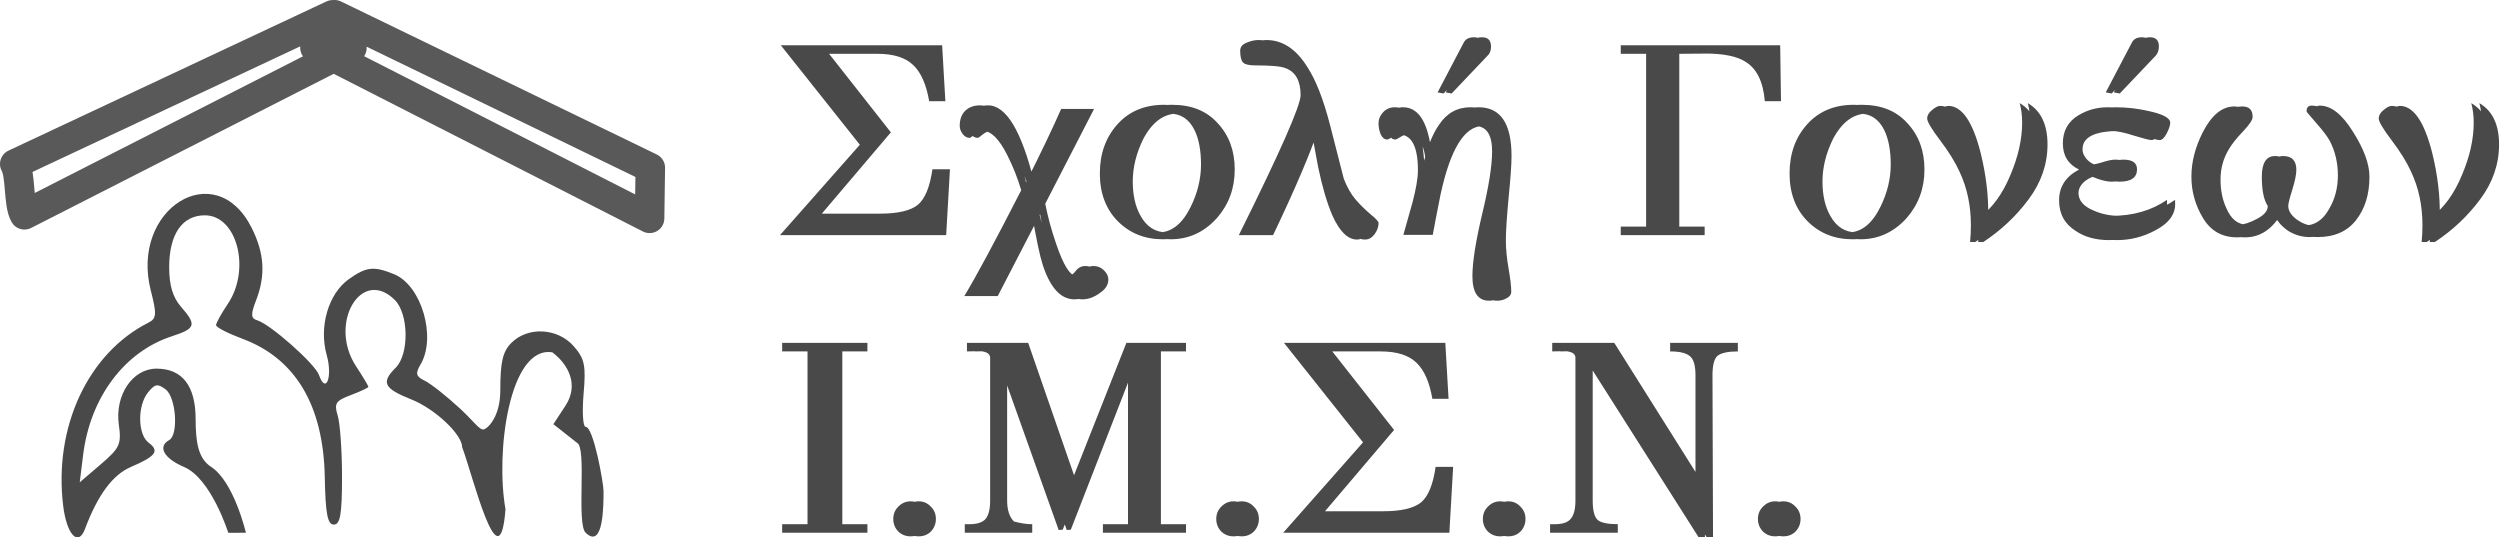 <?xml version="1.0" encoding="UTF-8" standalone="no"?>
<!-- Created with Inkscape (http://www.inkscape.org/) -->

<svg
   xmlns:dc="http://purl.org/dc/elements/1.1/"
   xmlns:cc="http://creativecommons.org/ns#"
   xmlns:rdf="http://www.w3.org/1999/02/22-rdf-syntax-ns#"
   xmlns:svg="http://www.w3.org/2000/svg"
   xmlns="http://www.w3.org/2000/svg"
   xmlns:sodipodi="http://sodipodi.sourceforge.net/DTD/sodipodi-0.dtd"
   xmlns:inkscape="http://www.inkscape.org/namespaces/inkscape"
   width="143.946mm"
   height="30.944mm"
   viewBox="0 0 143.946 30.944"
   version="1.1"
   id="svg1078"
   sodipodi:docname="logo.svg"
   inkscape:version="0.92.3 (2405546, 2018-03-11)">
  <defs
     id="defs1072">
    <inkscape:path-effect
       effect="spiro"
       id="path-effect865"
       is_visible="true" />
    <inkscape:path-effect
       effect="simplify"
       id="path-effect863"
       is_visible="true"
       steps="1"
       threshold="0.002"
       smooth_angles="360"
       helper_size="0"
       simplify_individual_paths="false"
       simplify_just_coalesce="false"
       simplifyindividualpaths="false"
       simplifyJustCoalesce="false" />
    <inkscape:path-effect
       effect="simplify"
       id="path-effect841"
       is_visible="true"
       steps="1"
       threshold="0.002"
       smooth_angles="360"
       helper_size="0"
       simplify_individual_paths="false"
       simplify_just_coalesce="false"
       simplifyindividualpaths="false"
       simplifyJustCoalesce="false" />
    <inkscape:path-effect
       effect="simplify"
       id="path-effect837"
       is_visible="true"
       steps="1"
       threshold="0.002"
       smooth_angles="360"
       helper_size="0"
       simplify_individual_paths="false"
       simplify_just_coalesce="false"
       simplifyindividualpaths="false"
       simplifyJustCoalesce="false" />
    <inkscape:path-effect
       effect="simplify"
       id="path-effect1498"
       is_visible="true"
       steps="1"
       threshold="0.002"
       smooth_angles="360"
       helper_size="0"
       simplify_individual_paths="false"
       simplify_just_coalesce="false"
       simplifyindividualpaths="false"
       simplifyJustCoalesce="false" />
    <inkscape:path-effect
       effect="bspline"
       id="path-effect1500"
       is_visible="true"
       weight="33.333"
       steps="2"
       helper_size="0"
       apply_no_weight="true"
       apply_with_weight="true"
       only_selected="false" />
    <inkscape:path-effect
       effect="simplify"
       id="path-effect1504"
       is_visible="true"
       steps="1"
       threshold="0.002"
       smooth_angles="360"
       helper_size="0"
       simplify_individual_paths="false"
       simplify_just_coalesce="false"
       simplifyindividualpaths="false"
       simplifyJustCoalesce="false" />
    <inkscape:path-effect
       effect="bspline"
       id="path-effect1506"
       is_visible="true"
       weight="33.333"
       steps="2"
       helper_size="0"
       apply_no_weight="true"
       apply_with_weight="true"
       only_selected="false" />
    <inkscape:path-effect
       effect="simplify"
       id="path-effect1516"
       is_visible="true"
       steps="1"
       threshold="0.002"
       smooth_angles="360"
       helper_size="0"
       simplify_individual_paths="false"
       simplify_just_coalesce="false"
       simplifyindividualpaths="false"
       simplifyJustCoalesce="false" />
    <inkscape:path-effect
       effect="bspline"
       id="path-effect1518"
       is_visible="true"
       weight="33.333"
       steps="2"
       helper_size="0"
       apply_no_weight="true"
       apply_with_weight="true"
       only_selected="false" />
  </defs>
  <sodipodi:namedview
     id="base"
     pagecolor="#ffffff"
     bordercolor="#666666"
     borderopacity="1.0"
     inkscape:pageopacity="0.0"
     inkscape:pageshadow="2"
     inkscape:zoom="0.98994949"
     inkscape:cx="160.34256"
     inkscape:cy="-143.81877"
     inkscape:document-units="mm"
     inkscape:current-layer="layer1"
     showgrid="false"
     inkscape:window-width="1533"
     inkscape:window-height="849"
     inkscape:window-x="67"
     inkscape:window-y="27"
     inkscape:window-maximized="1"
     fit-margin-top="0"
     fit-margin-left="0"
     fit-margin-right="0"
     fit-margin-bottom="0" />
  <g
     inkscape:label="Layer 1"
     inkscape:groupmode="layer"
     id="layer1"
     transform="translate(22.829,-93.851)">
    <g
       aria-label="Σχολή Γονέων Ι.Μ.Σ.Ν."
       transform="matrix(0.265,0,0,0.265,19.241,126.39)"
       style="font-style:normal;font-weight:normal;font-size:15px;line-height:108%;font-family:sans-serif;letter-spacing:0px;word-spacing:0px;writing-mode:lr-tb;fill:#000000;fill-opacity:1;stroke:none;stroke-width:1px;stroke-linecap:butt;stroke-linejoin:miter;stroke-opacity:1"
       id="flowRoot824" />
    <g
       id="g1031"
       style="font-style:normal;font-weight:normal;font-size:15px;line-height:108%;font-family:sans-serif;letter-spacing:0px;word-spacing:0px;writing-mode:lr-tb;fill:#000000;fill-opacity:1;stroke:none;stroke-width:1px;stroke-linecap:butt;stroke-linejoin:miter;stroke-opacity:1"
       transform="matrix(0.265,0,0,0.265,19.241,126.39)"
       aria-label="Σχολή Γονέων Ι.Μ.Σ.Ν." />
    <g
       id="g882">
      <g
         id="g1071"
         style="font-style:normal;font-weight:normal;font-size:15px;line-height:108%;font-family:sans-serif;letter-spacing:0px;word-spacing:0px;writing-mode:lr-tb;fill:#000000;fill-opacity:1;stroke:none;stroke-width:1px;stroke-linecap:butt;stroke-linejoin:miter;stroke-opacity:1"
         transform="matrix(0.233,0,0,0.238,23.775,125.725)"
         aria-label="Σχολή Γονέων Ι.Μ.Σ.Ν.">
        <path
           inkscape:connector-curvature="0"
           d="m 238.662,-12.64 q 1.8,0 3,1.267 1.267,1.2 1.267,3 0,1.733 -1.2,3 -1.2,1.2 -3.067,1.2 -1.8,0 -3.067,-1.2 -1.2,-1.267 -1.2,-3 0,-1.8 1.267,-3 1.267,-1.267 3,-1.267 z m -11.228,-38.333 v 2.067 q -3.533,0 -4.933,1 -1.333,1 -1.333,4.8 l 0.133,39.2 h -1.533 l -28.2,-43.467 v 34.533 q 0,3.667 1.267,4.733 1.267,1 4.933,1 v 2.067 h -14.733 v -2.067 h 1.2 q 2.867,0 3.933,-1.333 1.133,-1.333 1.133,-4.4 v -34.533 q 0,-1.4 -2.467,-1.6 l -3.267,0.067 v -2.067 h 13.333 l 22.067,34.333 V -43.106 q 0,-3.6 -1.4,-4.667 -1.333,-1.133 -4.867,-1.133 v -2.067 z m -56.741,38.333 q 1.8,0 3,1.267 1.267,1.2 1.267,3 0,1.733 -1.2,3 -1.2,1.2 -3.067,1.2 -1.8,0 -3.067,-1.2 -1.2,-1.267 -1.2,-3 0,-1.8 1.267,-3 1.267,-1.267 3,-1.267 z m -15.945,-8.333 h 2.333 l -0.933,15.933 h -39.067 l 19.733,-21.867 -19.533,-24.067 h 37.867 l 0.8,13.533 h -2 q -1.067,-6.067 -3.933,-8.733 -2.867,-2.733 -8.867,-2.733 h -13.933 l 15.267,19 -17.067,19.667 h 16.4 q 6.6,0 9.333,-2.133 2.667,-2.2 3.6,-8.6 z m -49.941,8.333 q 1.8,0 3,1.267 1.267,1.2 1.267,3 0,1.733 -1.2,3 -1.2,1.2 -3.067,1.2 -1.8,0 -3.067,-1.2 -1.2,-1.267 -1.2,-3 0,-1.8 1.267,-3 1.267,-1.267 3,-1.267 z M 91.065,-7.106 V -5.04 H 72.531 v -2.067 h 6.2 V -46.373 l -16.133,40.6 -1,0.067 -14.733,-40.467 v 33.333 q 0,3.4 1.667,5.067 2.467,0.667 4.533,0.667 V -5.04 H 38.398 v -2.067 h 1.133 q 2.867,0 4,-1.267 1.133,-1.333 1.133,-4.467 v -34.533 q 0,-1.4 -2.467,-1.6 l -3.267,0.067 v -2.067 h 13.133 l 12.267,34.667 14,-34.667 h 12.733 v 2.067 h -6.2 V -7.106 Z M 24.991,-12.64 q 1.8,0 3,1.267 1.267,1.2 1.267,3 0,1.733 -1.2,3 -1.2,1.2 -3.067,1.2 -1.8,0 -3.067,-1.2 -1.2,-1.267 -1.2,-3 0,-1.8 1.267,-3 1.267,-1.267 3,-1.267 z M 12.333,-7.106 V -5.04 H -6.733 v -2.067 h 6.267 V -48.906 H -6.733 v -2.067 H 12.333 v 2.067 H 6.133 V -7.106 Z M 410.681,-108.973 q 4.867,2.8 4.867,10 0,7.133 -4.667,13.267 -4.6,6.067 -11.2,10.333 h -1.267 q 0.2,-2 0.2,-4.067 0,-7.133 -2.8,-12.933 -1.6,-3.467 -4.8,-7.6 -3.2,-4.133 -3.2,-5.267 0,-1.133 1.2,-2.067 1.2,-1 2,-1 5.067,0 8,11.333 2.067,8.2 1.867,15.533 4.6,-3.333 7.467,-10.067 2.933,-6.733 2.933,-12.733 0,-2.533 -0.6,-4.733 z m -27.165,17.8 q 0,6.4 -3.333,10.533 -3.267,4.067 -9.467,4.067 -2.867,0 -5.333,-1.533 -2.4,-1.6 -3.6,-4.2 -3.467,5.8 -9,5.8 -5.533,0 -8.4,-4.667 -2.867,-4.667 -2.867,-10 0,-5.333 2.8,-10.733 3.267,-6.267 7.8,-6.267 2.533,0 2.533,2.533 0,1.067 -2.4,3.533 -2.4,2.467 -3.467,4.267 -2.067,3.333 -2.067,7.333 0,4 1.467,7 1.733,3.933 5.067,3.933 1.8,0 4.467,-1.4 2.733,-1.4 2.667,-3.133 -1.467,-2.133 -1.467,-7.067 0,-5 3.267,-5 3.267,0 3.267,3.333 0,1.667 -1,4.8 -1,3.133 -1,3.933 0,1.733 2.067,3.267 2.133,1.467 3.933,1.467 3.867,0 6.133,-4.067 2.133,-3.533 2.133,-8.067 0,-4.533 -2,-8.333 -0.867,-1.533 -3.067,-4 -2.133,-2.467 -2.4,-2.733 -0.267,-0.267 -0.267,-0.467 0,-1.333 1.267,-1.333 4.2,0 8.2,6.333 4.067,6.267 4.067,10.867 z m -52.034,-31.533 q 0,1.467 -0.867,2.333 l -8.8,9.067 -1.467,-0.267 6.467,-12.067 q 0.667,-1.267 2.467,-1.267 2.2,0 2.2,2.2 z m 4,37.133 v 0.533 q 0.333,4.2 -4.933,6.867 -4.467,2.333 -9.4,2.333 -4.867,0 -8.2,-2.2 -4.133,-2.533 -4.133,-7.4 0,-4.933 4.933,-7.467 -4,-1.867 -4,-6.333 0,-4.533 3.867,-6.8 3.267,-1.933 7.2,-1.933 4,0 7.933,0.867 5.533,1.133 5.533,2.867 0,0.933 -0.867,2.6 -0.867,1.6 -1.733,1.6 -0.8,0 -4.333,-1.067 -3.533,-1.133 -5.6,-1.133 -9.133,0 -9.133,4.4 0,1.4 1.2,2.6 1.267,1.2 2.4,1.2 1.133,0 3.2,-0.6 2.067,-0.667 3.267,-0.667 3.4,0 3.4,2.333 0,3 -4.333,3 -1.333,0 -3.333,-0.667 l -1.933,-0.733 q -1.6,0 -3.267,1.267 -1.6,1.333 -1.6,2.867 0,2.8 3.933,4.333 2.867,1.2 6.2,1.2 8,0 13.733,-3.867 z M 299.093,-108.973 q 4.867,2.8 4.867,10 0,7.133 -4.667,13.267 -4.6,6.067 -11.2,10.333 h -1.267 q 0.2,-2 0.2,-4.067 0,-7.133 -2.8,-12.933 -1.6,-3.467 -4.8,-7.6 -3.2,-4.133 -3.2,-5.267 0,-1.133 1.2,-2.067 1.2,-1 2,-1 5.067,0 8,11.333 2.067,8.2 1.867,15.533 4.6,-3.333 7.467,-10.067 2.933,-6.733 2.933,-12.733 0,-2.533 -0.6,-4.733 z m -29.744,4.867 q 4.2,4.4 4.2,11.2 0,6.8 -4.4,11.733 -4.733,5.133 -11.4,5.133 -6.667,0 -11.133,-4.4 -4.4,-4.4 -4.4,-11.533 0,-7.133 4.333,-11.867 4.333,-4.733 11.533,-4.733 7.2,0 11.267,4.467 z m -4.6,20.067 q 2.467,-5 2.467,-10.067 0,-5.133 -1.6,-8.333 -2,-4 -6.2,-4 -5.133,0 -8.467,6.133 -2.6,5.2 -2.6,10.267 0,5 1.933,8.333 2.267,4 6.467,4 4.867,0 8,-6.333 z m -43.451,-36.933 -8.333,0.067 v 41.8 h 6.267 v 2.067 h -18.733 v -2.067 h 6.267 v -41.8 h -6.267 v -2.067 h 37.4 l 0.2,13.533 h -2 q -0.6,-7.133 -4.867,-9.6 -3.133,-1.933 -9.933,-1.933 z m -54.857,-1.667 q 0,1.467 -0.933,2.267 l -8.8,9.067 -1.467,-0.267 6.467,-12.067 q 0.667,-1.267 2.533,-1.267 2.2,0 2.2,2.267 z m 5.067,26.467 q 0,3.067 -0.733,10.2 -0.667,7.067 -0.667,10.133 0,3.133 0.667,6.867 0.667,3.733 0.667,5.667 0,0.933 -1.133,1.533 -1.067,0.6 -2.333,0.6 -4.133,0 -4.133,-5.933 0,-5.067 2.4,-15 2.467,-10 2.467,-15.2 0,-6.133 -4.267,-6.133 -6.8,0 -10.467,16.533 -1.333,6.533 -1.933,9.8 h -5.267 l 2.267,-7.867 q 1.333,-5 1.333,-7.733 0,-8.667 -4.667,-8.667 -0.733,0 -1.667,0.6 -0.933,0.6 -1.267,0.6 -1,0 -1.6,-1.267 -0.533,-1.267 -0.533,-2.667 0,-1.467 1.133,-2.667 1.133,-1.2 2.933,-1.2 6.267,0 7.2,12.933 1.467,-5.6 3.667,-8.667 2.867,-4.267 7.8,-4.267 8.133,0 8.133,11.8 z m -32.857,16.2 q 0,1.4 -1,2.733 -1,1.267 -2.333,1.267 -3.4,0 -6.067,-5.8 -2,-4.533 -3.533,-11.733 l -1.8,-9.533 q -3.267,9.467 -11.333,26 h -6.467 q 15.267,-30.067 15.267,-33.867 0,-5.2 -3.733,-6.533 -1.6,-0.667 -7.533,-0.667 -2.2,0 -2.933,-0.667 -0.733,-0.733 -0.733,-2.867 0,-1.333 1.533,-1.933 1.6,-0.667 2.933,-0.667 6,0 10.133,6.533 3.133,4.667 5.6,14 l 3.4,13 q 1.2,3.067 2.933,5.067 1.733,1.933 3.667,3.533 2,1.6 2,2.133 z M 98.906,-104.106 q 4.2,4.4 4.2,11.2 0,6.8 -4.4,11.733 -4.733,5.133 -11.4,5.133 -6.667,0 -11.133,-4.4 -4.4,-4.4 -4.4,-11.533 0,-7.133 4.333,-11.867 4.333,-4.733 11.533,-4.733 7.2,0 11.267,4.467 z m -4.6,20.067 q 2.467,-5 2.467,-10.067 0,-5.133 -1.6,-8.333 -2,-4 -6.2,-4 -5.133,0 -8.467,6.133 -2.6,5.2 -2.6,10.267 0,5 1.933,8.333 2.267,4 6.467,4 4.867,0 8,-6.333 z m -22.428,17.733 q 0,1.933 -2.2,3.333 -2.067,1.467 -4.2,1.467 -5,0 -7.8,-8.267 -1.067,-3.2 -2.667,-12.333 l -10.467,19.8 h -6.267 q 4.2,-6.733 14.067,-25.6 -1.333,-4.4 -3.467,-8.533 -3,-5.8 -5.933,-5.8 -1.067,0 -2.133,0.867 -1,0.8 -1.2,0.8 -1,0 -1.733,-0.933 -0.733,-0.933 -0.733,-2 0,-2.267 1.333,-3.6 1.4,-1.333 3.667,-1.333 6.733,0 11.4,18.6 5.4,-10.467 8.667,-17.733 h 6.133 l -12.067,22.933 q 1,4.933 2.733,9.8 2.667,7.667 4.933,7.667 0.933,0 1.867,-1.2 0.933,-1.2 2.4,-1.2 1.467,0 2.533,1 1.133,1.067 1.133,2.267 z M 30.4,-92.973 h 2.333 l -0.933,15.933 H -7.267 L 12.467,-98.906 -7.067,-122.973 H 30.8 l 0.8,13.533 h -2 q -1.067,-6.067 -3.933,-8.733 -2.867,-2.733 -8.867,-2.733 H 2.867 l 15.267,19 -17.067,19.667 H 17.467 q 6.6,0 9.333,-2.133 2.667,-2.2 3.6,-8.6 z M 240.662,-12.64 q 1.8,0 3,1.267 1.267,1.2 1.267,3 0,1.733 -1.2,3 -1.2,1.2 -3.067,1.2 -1.8,0 -3.067,-1.2 -1.2,-1.267 -1.2,-3 0,-1.8 1.267,-3 1.267,-1.267 3,-1.267 z m -11.228,-38.333 v 2.067 q -3.533,0 -4.933,1 -1.333,1 -1.333,4.8 l 0.133,39.2 h -1.533 l -28.2,-43.467 v 34.533 q 0,3.667 1.267,4.733 1.267,1 4.933,1 v 2.067 h -14.733 v -2.067 h 1.2 q 2.867,0 3.933,-1.333 1.133,-1.333 1.133,-4.4 v -34.533 q 0,-1.4 -2.467,-1.6 l -3.267,0.067 v -2.067 h 13.333 l 22.067,34.333 V -43.106 q 0,-3.6 -1.4,-4.667 -1.333,-1.133 -4.867,-1.133 v -2.067 z m -56.741,38.333 q 1.8,0 3,1.267 1.267,1.2 1.267,3 0,1.733 -1.2,3 -1.2,1.2 -3.067,1.2 -1.8,0 -3.067,-1.2 -1.2,-1.267 -1.2,-3 0,-1.8 1.267,-3 1.267,-1.267 3,-1.267 z m -15.945,-8.333 h 2.333 l -0.933,15.933 h -39.067 l 19.733,-21.867 -19.533,-24.067 h 37.867 l 0.8,13.533 h -2 q -1.067,-6.067 -3.933,-8.733 -2.867,-2.733 -8.867,-2.733 h -13.933 l 15.267,19 -17.067,19.667 h 16.4 q 6.6,0 9.333,-2.133 2.667,-2.2 3.6,-8.6 z m -49.941,8.333 q 1.8,0 3,1.267 1.267,1.2 1.267,3 0,1.733 -1.2,3 -1.2,1.2 -3.067,1.2 -1.8,0 -3.067,-1.2 -1.2,-1.267 -1.2,-3 0,-1.8 1.267,-3 1.267,-1.267 3,-1.267 z M 93.065,-7.106 V -5.04 H 74.531 v -2.067 h 6.2 V -46.373 l -16.133,40.6 -1,0.067 -14.733,-40.467 v 33.333 q 0,3.4 1.667,5.067 2.467,0.667 4.533,0.667 V -5.04 H 40.398 v -2.067 h 1.133 q 2.867,0 4,-1.267 1.133,-1.333 1.133,-4.467 v -34.533 q 0,-1.4 -2.467,-1.6 l -3.267,0.067 v -2.067 h 13.133 l 12.267,34.667 14,-34.667 h 12.733 v 2.067 h -6.2 V -7.106 Z M 26.991,-12.64 q 1.8,0 3,1.267 1.267,1.2 1.267,3 0,1.733 -1.2,3 -1.2,1.2 -3.067,1.2 -1.8,0 -3.067,-1.2 -1.2,-1.267 -1.2,-3 0,-1.8 1.267,-3 1.267,-1.267 3,-1.267 z M 14.333,-7.106 V -5.04 H -4.733 V -7.106 H 1.533 V -48.906 h -6.267 v -2.067 H 14.333 v 2.067 H 8.133 V -7.106 Z M 412.681,-108.973 q 4.867,2.8 4.867,10 0,7.133 -4.667,13.267 -4.6,6.067 -11.2,10.333 h -1.267 q 0.2,-2 0.2,-4.067 0,-7.133 -2.8,-12.933 -1.6,-3.467 -4.8,-7.6 -3.2,-4.133 -3.2,-5.267 0,-1.133 1.2,-2.067 1.2,-1 2,-1 5.067,0 8,11.333 2.067,8.2 1.867,15.533 4.6,-3.333 7.467,-10.067 2.933,-6.733 2.933,-12.733 0,-2.533 -0.6,-4.733 z m -27.165,17.8 q 0,6.4 -3.333,10.533 -3.267,4.067 -9.467,4.067 -2.867,0 -5.333,-1.533 -2.4,-1.6 -3.6,-4.2 -3.467,5.8 -9,5.8 -5.533,0 -8.4,-4.667 -2.867,-4.667 -2.867,-10 0,-5.333 2.8,-10.733 3.267,-6.267 7.8,-6.267 2.533,0 2.533,2.533 0,1.067 -2.4,3.533 -2.4,2.467 -3.467,4.267 -2.067,3.333 -2.067,7.333 0,4 1.467,7 1.733,3.933 5.067,3.933 1.8,0 4.467,-1.4 2.733,-1.4 2.667,-3.133 -1.467,-2.133 -1.467,-7.067 0,-5 3.267,-5 3.267,0 3.267,3.333 0,1.667 -1,4.8 -1,3.133 -1,3.933 0,1.733 2.067,3.267 2.133,1.467 3.933,1.467 3.867,0 6.133,-4.067 2.133,-3.533 2.133,-8.067 0,-4.533 -2,-8.333 -0.867,-1.533 -3.067,-4 -2.133,-2.467 -2.4,-2.733 -0.267,-0.267 -0.267,-0.467 0,-1.333 1.267,-1.333 4.2,0 8.2,6.333 4.067,6.267 4.067,10.867 z m -52.034,-31.533 q 0,1.467 -0.867,2.333 l -8.8,9.067 -1.467,-0.267 6.467,-12.067 q 0.667,-1.267 2.467,-1.267 2.2,0 2.2,2.2 z m 4,37.133 v 0.533 q 0.333,4.2 -4.933,6.867 -4.467,2.333 -9.4,2.333 -4.867,0 -8.2,-2.2 -4.133,-2.533 -4.133,-7.4 0,-4.933 4.933,-7.467 -4,-1.867 -4,-6.333 0,-4.533 3.867,-6.8 3.267,-1.933 7.2,-1.933 4,0 7.933,0.867 5.533,1.133 5.533,2.867 0,0.933 -0.867,2.6 -0.867,1.6 -1.733,1.6 -0.8,0 -4.333,-1.067 -3.533,-1.133 -5.6,-1.133 -9.133,0 -9.133,4.4 0,1.4 1.2,2.6 1.267,1.2 2.4,1.2 1.133,0 3.2,-0.6 2.067,-0.667 3.267,-0.667 3.4,0 3.4,2.333 0,3 -4.333,3 -1.333,0 -3.333,-0.667 l -1.933,-0.733 q -1.6,0 -3.267,1.267 -1.6,1.333 -1.6,2.867 0,2.8 3.933,4.333 2.867,1.2 6.2,1.2 8,0 13.733,-3.867 z M 301.093,-108.973 q 4.867,2.8 4.867,10 0,7.133 -4.667,13.267 -4.6,6.067 -11.2,10.333 h -1.267 q 0.2,-2 0.2,-4.067 0,-7.133 -2.8,-12.933 -1.6,-3.467 -4.8,-7.6 -3.2,-4.133 -3.2,-5.267 0,-1.133 1.2,-2.067 1.2,-1 2,-1 5.067,0 8,11.333 2.067,8.2 1.867,15.533 4.6,-3.333 7.467,-10.067 2.933,-6.733 2.933,-12.733 0,-2.533 -0.6,-4.733 z m -29.744,4.867 q 4.2,4.4 4.2,11.2 0,6.8 -4.4,11.733 -4.733,5.133 -11.4,5.133 -6.667,0 -11.133,-4.4 -4.4,-4.4 -4.4,-11.533 0,-7.133 4.333,-11.867 4.333,-4.733 11.533,-4.733 7.2,0 11.267,4.467 z m -4.6,20.067 q 2.467,-5 2.467,-10.067 0,-5.133 -1.6,-8.333 -2,-4 -6.2,-4 -5.133,0 -8.467,6.133 -2.6,5.2 -2.6,10.267 0,5 1.933,8.333 2.267,4 6.467,4 4.867,0 8,-6.333 z m -43.451,-36.933 -8.333,0.067 v 41.8 h 6.267 v 2.067 h -18.733 v -2.067 h 6.267 v -41.8 h -6.267 v -2.067 h 37.4 l 0.2,13.533 h -2 q -0.6,-7.133 -4.867,-9.6 -3.133,-1.933 -9.933,-1.933 z m -54.857,-1.667 q 0,1.467 -0.933,2.267 l -8.8,9.067 -1.467,-0.267 6.467,-12.067 q 0.667,-1.267 2.533,-1.267 2.2,0 2.2,2.267 z m 5.067,26.467 q 0,3.067 -0.733,10.2 -0.667,7.067 -0.667,10.133 0,3.133 0.667,6.867 0.667,3.733 0.667,5.667 0,0.933 -1.133,1.533 -1.067,0.6 -2.333,0.6 -4.133,0 -4.133,-5.933 0,-5.067 2.4,-15 2.467,-10 2.467,-15.2 0,-6.133 -4.267,-6.133 -6.8,0 -10.467,16.533 -1.333,6.533 -1.933,9.8 h -5.267 l 2.267,-7.867 q 1.333,-5 1.333,-7.733 0,-8.667 -4.667,-8.667 -0.733,0 -1.667,0.6 -0.933,0.6 -1.267,0.6 -1,0 -1.6,-1.267 -0.533,-1.267 -0.533,-2.667 0,-1.467 1.133,-2.667 1.133,-1.2 2.933,-1.2 6.267,0 7.2,12.933 1.467,-5.6 3.667,-8.667 2.867,-4.267 7.8,-4.267 8.133,0 8.133,11.8 z m -32.857,16.2 q 0,1.4 -1,2.733 -1,1.267 -2.333,1.267 -3.4,0 -6.067,-5.8 -2,-4.533 -3.533,-11.733 l -1.8,-9.533 q -3.267,9.467 -11.333,26 h -6.467 q 15.267,-30.067 15.267,-33.867 0,-5.2 -3.733,-6.533 -1.6,-0.667 -7.533,-0.667 -2.2,0 -2.933,-0.667 -0.733,-0.733 -0.733,-2.867 0,-1.333 1.533,-1.933 1.6,-0.667 2.933,-0.667 6,0 10.133,6.533 3.133,4.667 5.6,14 l 3.4,13 q 1.2,3.067 2.933,5.067 1.733,1.933 3.667,3.533 2,1.6 2,2.133 z m -39.744,-24.133 q 4.2,4.4 4.2,11.2 0,6.8 -4.4,11.733 -4.733,5.133 -11.4,5.133 -6.667,0 -11.133,-4.4 -4.4,-4.4 -4.4,-11.533 0,-7.133 4.333,-11.867 4.333,-4.733 11.533,-4.733 7.2,0 11.267,4.467 z m -4.6,20.067 q 2.467,-5 2.467,-10.067 0,-5.133 -1.6,-8.333 -2,-4 -6.2,-4 -5.133,0 -8.467,6.133 -2.6,5.2 -2.6,10.267 0,5 1.933,8.333 2.267,4 6.467,4 4.867,0 8,-6.333 z m -22.428,17.733 q 0,1.933 -2.2,3.333 -2.067,1.467 -4.2,1.467 -5,0 -7.8,-8.267 -1.067,-3.2 -2.667,-12.333 L 46.545,-62.306 h -6.267 q 4.2,-6.733 14.067,-25.6 -1.333,-4.4 -3.467,-8.533 -3,-5.8 -5.933,-5.8 -1.067,0 -2.133,0.867 -1,0.8 -1.2,0.8 -1,0 -1.733,-0.933 -0.733,-0.933 -0.733,-2 0,-2.267 1.333,-3.6 1.4,-1.333 3.667,-1.333 6.733,0 11.4,18.6 5.4,-10.467 8.667,-17.733 h 6.133 l -12.067,22.933 q 1,4.933 2.733,9.8 2.667,7.667 4.933,7.667 0.933,0 1.867,-1.2 0.933,-1.2 2.4,-1.2 1.467,0 2.533,1 1.133,1.067 1.133,2.267 z M 32.4,-92.973 h 2.333 l -0.933,15.933 H -5.267 L 14.467,-98.906 -5.067,-122.973 H 32.8 l 0.8,13.533 h -2 q -1.067,-6.067 -3.933,-8.733 Q 24.8,-120.906 18.8,-120.906 H 4.867 l 15.267,19 -17.067,19.667 H 19.467 q 6.6,0 9.333,-2.133 2.667,-2.2 3.6,-8.6 z M 240.662,-12.64 q 1.8,0 3,1.267 1.267,1.2 1.267,3 0,1.733 -1.2,3 -1.2,1.2 -3.067,1.2 -1.8,0 -3.067,-1.2 -1.2,-1.267 -1.2,-3 0,-1.8 1.267,-3 1.267,-1.267 3,-1.267 z m -11.228,-38.333 v 2.067 q -3.533,0 -4.933,1 -1.333,1 -1.333,4.8 l 0.133,39.2 h -1.533 l -28.2,-43.467 v 34.533 q 0,3.667 1.267,4.733 1.267,1 4.933,1 v 2.067 h -14.733 v -2.067 h 1.2 q 2.867,0 3.933,-1.333 1.133,-1.333 1.133,-4.4 v -34.533 q 0,-1.4 -2.467,-1.6 l -3.267,0.067 v -2.067 h 13.333 l 22.067,34.333 V -43.106 q 0,-3.6 -1.4,-4.667 -1.333,-1.133 -4.867,-1.133 v -2.067 z m -56.741,38.333 q 1.8,0 3,1.267 1.267,1.2 1.267,3 0,1.733 -1.2,3 -1.2,1.2 -3.067,1.2 -1.8,0 -3.067,-1.2 -1.2,-1.267 -1.2,-3 0,-1.8 1.267,-3 1.267,-1.267 3,-1.267 z m -15.945,-8.333 h 2.333 l -0.933,15.933 h -39.067 l 19.733,-21.867 -19.533,-24.067 h 37.867 l 0.8,13.533 h -2 q -1.067,-6.067 -3.933,-8.733 -2.867,-2.733 -8.867,-2.733 h -13.933 l 15.267,19 -17.067,19.667 h 16.4 q 6.6,0 9.333,-2.133 2.667,-2.2 3.6,-8.6 z m -49.941,8.333 q 1.8,0 3,1.267 1.267,1.2 1.267,3 0,1.733 -1.2,3 -1.2,1.2 -3.067,1.2 -1.8,0 -3.067,-1.2 -1.2,-1.267 -1.2,-3 0,-1.8 1.267,-3 1.267,-1.267 3,-1.267 z M 93.065,-7.106 V -5.04 H 74.531 v -2.067 h 6.2 V -46.373 l -16.133,40.6 -1,0.067 -14.733,-40.467 v 33.333 q 0,3.4 1.667,5.067 2.467,0.667 4.533,0.667 V -5.04 H 40.398 v -2.067 h 1.133 q 2.867,0 4,-1.267 1.133,-1.333 1.133,-4.467 v -34.533 q 0,-1.4 -2.467,-1.6 l -3.267,0.067 v -2.067 h 13.133 l 12.267,34.667 14,-34.667 h 12.733 v 2.067 h -6.2 V -7.106 Z M 26.991,-12.64 q 1.8,0 3,1.267 1.267,1.2 1.267,3 0,1.733 -1.2,3 -1.2,1.2 -3.067,1.2 -1.8,0 -3.067,-1.2 -1.2,-1.267 -1.2,-3 0,-1.8 1.267,-3 1.267,-1.267 3,-1.267 z M 14.333,-7.106 V -5.04 H -4.733 V -7.106 H 1.533 V -48.906 h -6.267 v -2.067 H 14.333 v 2.067 H 8.133 V -7.106 Z M 412.681,-108.973 q 4.867,2.8 4.867,10 0,7.133 -4.667,13.267 -4.6,6.067 -11.2,10.333 h -1.267 q 0.2,-2 0.2,-4.067 0,-7.133 -2.8,-12.933 -1.6,-3.467 -4.8,-7.6 -3.2,-4.133 -3.2,-5.267 0,-1.133 1.2,-2.067 1.2,-1 2,-1 5.067,0 8,11.333 2.067,8.2 1.867,15.533 4.6,-3.333 7.467,-10.067 2.933,-6.733 2.933,-12.733 0,-2.533 -0.6,-4.733 z m -27.165,17.8 q 0,6.4 -3.333,10.533 -3.267,4.067 -9.467,4.067 -2.867,0 -5.333,-1.533 -2.4,-1.6 -3.6,-4.2 -3.467,5.8 -9,5.8 -5.533,0 -8.4,-4.667 -2.867,-4.667 -2.867,-10 0,-5.333 2.8,-10.733 3.267,-6.267 7.8,-6.267 2.533,0 2.533,2.533 0,1.067 -2.4,3.533 -2.4,2.467 -3.467,4.267 -2.067,3.333 -2.067,7.333 0,4 1.467,7 1.733,3.933 5.067,3.933 1.8,0 4.467,-1.4 2.733,-1.4 2.667,-3.133 -1.467,-2.133 -1.467,-7.067 0,-5 3.267,-5 3.267,0 3.267,3.333 0,1.667 -1,4.8 -1,3.133 -1,3.933 0,1.733 2.067,3.267 2.133,1.467 3.933,1.467 3.867,0 6.133,-4.067 2.133,-3.533 2.133,-8.067 0,-4.533 -2,-8.333 -0.867,-1.533 -3.067,-4 -2.133,-2.467 -2.4,-2.733 -0.267,-0.267 -0.267,-0.467 0,-1.333 1.267,-1.333 4.2,0 8.2,6.333 4.067,6.267 4.067,10.867 z m -52.034,-31.533 q 0,1.467 -0.867,2.333 l -8.8,9.067 -1.467,-0.267 6.467,-12.067 q 0.667,-1.267 2.467,-1.267 2.2,0 2.2,2.2 z m 4,37.133 v 0.533 q 0.333,4.2 -4.933,6.867 -4.467,2.333 -9.4,2.333 -4.867,0 -8.2,-2.2 -4.133,-2.533 -4.133,-7.4 0,-4.933 4.933,-7.467 -4,-1.867 -4,-6.333 0,-4.533 3.867,-6.8 3.267,-1.933 7.2,-1.933 4,0 7.933,0.867 5.533,1.133 5.533,2.867 0,0.933 -0.867,2.6 -0.867,1.6 -1.733,1.6 -0.8,0 -4.333,-1.067 -3.533,-1.133 -5.6,-1.133 -9.133,0 -9.133,4.4 0,1.4 1.2,2.6 1.267,1.2 2.4,1.2 1.133,0 3.2,-0.6 2.067,-0.667 3.267,-0.667 3.4,0 3.4,2.333 0,3 -4.333,3 -1.333,0 -3.333,-0.667 l -1.933,-0.733 q -1.6,0 -3.267,1.267 -1.6,1.333 -1.6,2.867 0,2.8 3.933,4.333 2.867,1.2 6.2,1.2 8,0 13.733,-3.867 z M 301.093,-108.973 q 4.867,2.8 4.867,10 0,7.133 -4.667,13.267 -4.6,6.067 -11.2,10.333 h -1.267 q 0.2,-2 0.2,-4.067 0,-7.133 -2.8,-12.933 -1.6,-3.467 -4.8,-7.6 -3.2,-4.133 -3.2,-5.267 0,-1.133 1.2,-2.067 1.2,-1 2,-1 5.067,0 8,11.333 2.067,8.2 1.867,15.533 4.6,-3.333 7.467,-10.067 2.933,-6.733 2.933,-12.733 0,-2.533 -0.6,-4.733 z m -29.744,4.867 q 4.2,4.4 4.2,11.2 0,6.8 -4.4,11.733 -4.733,5.133 -11.4,5.133 -6.667,0 -11.133,-4.4 -4.4,-4.4 -4.4,-11.533 0,-7.133 4.333,-11.867 4.333,-4.733 11.533,-4.733 7.2,0 11.267,4.467 z m -4.6,20.067 q 2.467,-5 2.467,-10.067 0,-5.133 -1.6,-8.333 -2,-4 -6.2,-4 -5.133,0 -8.467,6.133 -2.6,5.2 -2.6,10.267 0,5 1.933,8.333 2.267,4 6.467,4 4.867,0 8,-6.333 z m -43.451,-36.933 -8.333,0.067 v 41.8 h 6.267 v 2.067 h -18.733 v -2.067 h 6.267 v -41.8 h -6.267 v -2.067 h 37.4 l 0.2,13.533 h -2 q -0.6,-7.133 -4.867,-9.6 -3.133,-1.933 -9.933,-1.933 z m -54.857,-1.667 q 0,1.467 -0.933,2.267 l -8.8,9.067 -1.467,-0.267 6.467,-12.067 q 0.667,-1.267 2.533,-1.267 2.2,0 2.2,2.267 z m 5.067,26.467 q 0,3.067 -0.733,10.2 -0.667,7.067 -0.667,10.133 0,3.133 0.667,6.867 0.667,3.733 0.667,5.667 0,0.933 -1.133,1.533 -1.067,0.6 -2.333,0.6 -4.133,0 -4.133,-5.933 0,-5.067 2.4,-15 2.467,-10 2.467,-15.2 0,-6.133 -4.267,-6.133 -6.8,0 -10.467,16.533 -1.333,6.533 -1.933,9.8 h -5.267 l 2.267,-7.867 q 1.333,-5 1.333,-7.733 0,-8.667 -4.667,-8.667 -0.733,0 -1.667,0.6 -0.933,0.6 -1.267,0.6 -1,0 -1.6,-1.267 -0.533,-1.267 -0.533,-2.667 0,-1.467 1.133,-2.667 1.133,-1.2 2.933,-1.2 6.267,0 7.2,12.933 1.467,-5.6 3.667,-8.667 2.867,-4.267 7.8,-4.267 8.133,0 8.133,11.8 z m -32.857,16.2 q 0,1.4 -1,2.733 -1,1.267 -2.333,1.267 -3.4,0 -6.067,-5.8 -2,-4.533 -3.533,-11.733 l -1.8,-9.533 q -3.267,9.467 -11.333,26 h -6.467 q 15.267,-30.067 15.267,-33.867 0,-5.2 -3.733,-6.533 -1.6,-0.667 -7.533,-0.667 -2.2,0 -2.933,-0.667 -0.733,-0.733 -0.733,-2.867 0,-1.333 1.533,-1.933 1.6,-0.667 2.933,-0.667 6,0 10.133,6.533 3.133,4.667 5.6,14 l 3.4,13 q 1.2,3.067 2.933,5.067 1.733,1.933 3.667,3.533 2,1.6 2,2.133 z m -39.744,-24.133 q 4.2,4.4 4.2,11.2 0,6.8 -4.4,11.733 -4.733,5.133 -11.4,5.133 -6.667,0 -11.133,-4.4 -4.4,-4.4 -4.4,-11.533 0,-7.133 4.333,-11.867 4.333,-4.733 11.533,-4.733 7.2,0 11.267,4.467 z m -4.6,20.067 q 2.467,-5 2.467,-10.067 0,-5.133 -1.6,-8.333 -2,-4 -6.2,-4 -5.133,0 -8.467,6.133 -2.6,5.2 -2.6,10.267 0,5 1.933,8.333 2.267,4 6.467,4 4.867,0 8,-6.333 z m -22.428,17.733 q 0,1.933 -2.2,3.333 -2.067,1.467 -4.2,1.467 -5,0 -7.8,-8.267 -1.067,-3.2 -2.667,-12.333 L 46.545,-62.306 h -6.267 q 4.2,-6.733 14.067,-25.6 -1.333,-4.4 -3.467,-8.533 -3,-5.8 -5.933,-5.8 -1.067,0 -2.133,0.867 -1,0.8 -1.2,0.8 -1,0 -1.733,-0.933 -0.733,-0.933 -0.733,-2 0,-2.267 1.333,-3.6 1.4,-1.333 3.667,-1.333 6.733,0 11.4,18.6 5.4,-10.467 8.667,-17.733 h 6.133 l -12.067,22.933 q 1,4.933 2.733,9.8 2.667,7.667 4.933,7.667 0.933,0 1.867,-1.2 0.933,-1.2 2.4,-1.2 1.467,0 2.533,1 1.133,1.067 1.133,2.267 z M 32.4,-92.973 h 2.333 l -0.933,15.933 H -5.267 L 14.467,-98.906 -5.067,-122.973 H 32.8 l 0.8,13.533 h -2 q -1.067,-6.067 -3.933,-8.733 Q 24.8,-120.906 18.8,-120.906 H 4.867 l 15.267,19 -17.067,19.667 H 19.467 q 6.6,0 9.333,-2.133 2.667,-2.2 3.6,-8.6 z"
           style="font-style:normal;font-variant:normal;font-weight:normal;font-stretch:normal;font-size:66.667px;line-height:108%;font-family:'GFS Didot';-inkscape-font-specification:'GFS Didot';fill:#494949;fill-opacity:1"
           id="path1069" />
      </g>
      <g
         transform="translate(0,0.802)"
         id="g875">
        <path
           style="fill:#494949;fill-opacity:1;stroke-width:0.32"
           d="m -9.684,123.728 c 0,0 -0.979,-3.12 -2.544,-3.79 -1.168,-0.5 -1.54,-1.171 -0.86,-1.55 0.55,-0.306 0.398,-2.468 -0.205,-2.919 -0.461,-0.345 -0.613,-0.319 -1.012,0.173 -0.619,0.763 -0.6,2.422 0.033,2.895 0.641,0.48 0.424,0.78 -1.008,1.393 -1.061,0.454 -1.918,1.609 -2.659,3.582 -0.387,1.032 -1.051,0.321 -1.253,-1.343 -0.552,-4.534 1.43,-8.786 4.913,-10.545 0.466,-0.235 0.483,-0.476 0.133,-1.844 -1.203,-4.701 3.715,-7.768 5.804,-3.619 0.738,1.466 0.817,2.734 0.26,4.175 -0.317,0.82 -0.305,1.044 0.06,1.154 0.763,0.23 3.331,2.504 3.56,3.152 0.4,1.138 0.797,0.104 0.443,-1.154 -0.458,-1.629 0.097,-3.531 1.277,-4.368 1.01,-0.717 1.437,-0.762 2.613,-0.279 1.574,0.647 2.442,3.63 1.512,5.197 -0.309,0.52 -0.264,0.688 0.253,0.938 0.346,0.168 1.269,0.898 2.051,1.624 0.782,0.726 1.112,1.251 1.351,1.169 0.297,-0.103 0.94,-0.815 0.939,-2.245 -0.001,-1.633 0.14,-2.235 0.641,-2.736 0.953,-0.951 2.661,-0.858 3.586,0.195 0.63,0.718 0.712,1.108 0.569,2.739 -0.091,1.046 -0.039,1.902 0.116,1.902 0.455,0 1.032,3.246 1.032,3.694 0,0.693 0.023,3.411 -1.028,2.407 -0.55,-0.526 0.092,-4.961 -0.51,-5.188 l -1.35,-1.065 0.7,-1.07 c 0.784,-1.199 0.16,-2.378 -0.76,-3.067 -2.474,-0.393 -3.284,5.747 -2.697,9.03 -0.339,4.47 -1.894,-1.997 -2.496,-3.57 0,-0.735 -1.562,-2.203 -2.921,-2.746 -1.595,-0.636 -1.761,-0.974 -0.903,-1.83 0.78,-0.778 0.749,-3.098 -0.052,-3.897 -1.925,-1.919 -3.847,1.346 -2.239,3.804 0.394,0.603 0.717,1.141 0.717,1.194 0,0.054 -0.454,0.267 -1.009,0.475 -0.876,0.328 -0.976,0.482 -0.759,1.178 0.137,0.441 0.25,2.034 0.25,3.541 0,2.141 -0.103,2.739 -0.471,2.739 -0.364,0 -0.483,-0.62 -0.523,-2.739 -0.078,-4.125 -1.688,-6.827 -4.744,-7.961 -0.833,-0.309 -1.515,-0.661 -1.515,-0.783 -6.75e-4,-0.122 0.302,-0.669 0.672,-1.218 1.345,-1.99 0.541,-5.106 -1.318,-5.106 -1.307,0 -2.054,1.089 -2.054,2.992 0,1.031 0.209,1.731 0.675,2.266 0.922,1.058 0.861,1.256 -0.528,1.709 -2.727,0.89 -4.694,3.521 -5.101,6.826 l -0.195,1.579 1.212,-1.037 c 1.096,-0.938 1.195,-1.156 1.038,-2.283 -0.236,-1.698 0.79,-3.224 2.168,-3.224 1.484,0 2.25,0.983 2.254,2.897 0.003,1.353 0.149,2.277 0.895,2.761 1.313,0.851 2,3.79 2,3.79 z m 14.149,-3.361 c -40.75,-34.584 -20.375,-17.292 0,0 z"
           id="path836"
           inkscape:connector-curvature="0"
           sodipodi:nodetypes="csccccscscccsccccsccsccccssscccccccscccsccssscccssccsccsscscccc" />
        <path
           id="rect840"
           style="color:#000000;clip-rule:nonzero;display:inline;overflow:visible;visibility:visible;opacity:1;isolation:auto;mix-blend-mode:normal;color-interpolation:sRGB;color-interpolation-filters:linearRGB;solid-color:#000000;solid-opacity:1;vector-effect:none;fill:none;fill-opacity:1;fill-rule:nonzero;stroke:#595959;stroke-width:1.7;stroke-linecap:round;stroke-linejoin:round;stroke-miterlimit:4;stroke-dasharray:none;stroke-dashoffset:0;stroke-opacity:1;color-rendering:auto;image-rendering:auto;shape-rendering:auto;text-rendering:auto;enable-background:accumulate"
           d="m -3.563,93.899 18.178,8.809 -0.042,2.912 -19.268,-9.826 z m -18.416,8.591 18.307,-8.588 1.104,1.909 -18.853,9.605 c -0.368,-0.636 -0.191,-2.29 -0.559,-2.926 z"
           inkscape:connector-curvature="0"
           sodipodi:nodetypes="ccccccccccc" />
      </g>
    </g>
  </g>
</svg>
